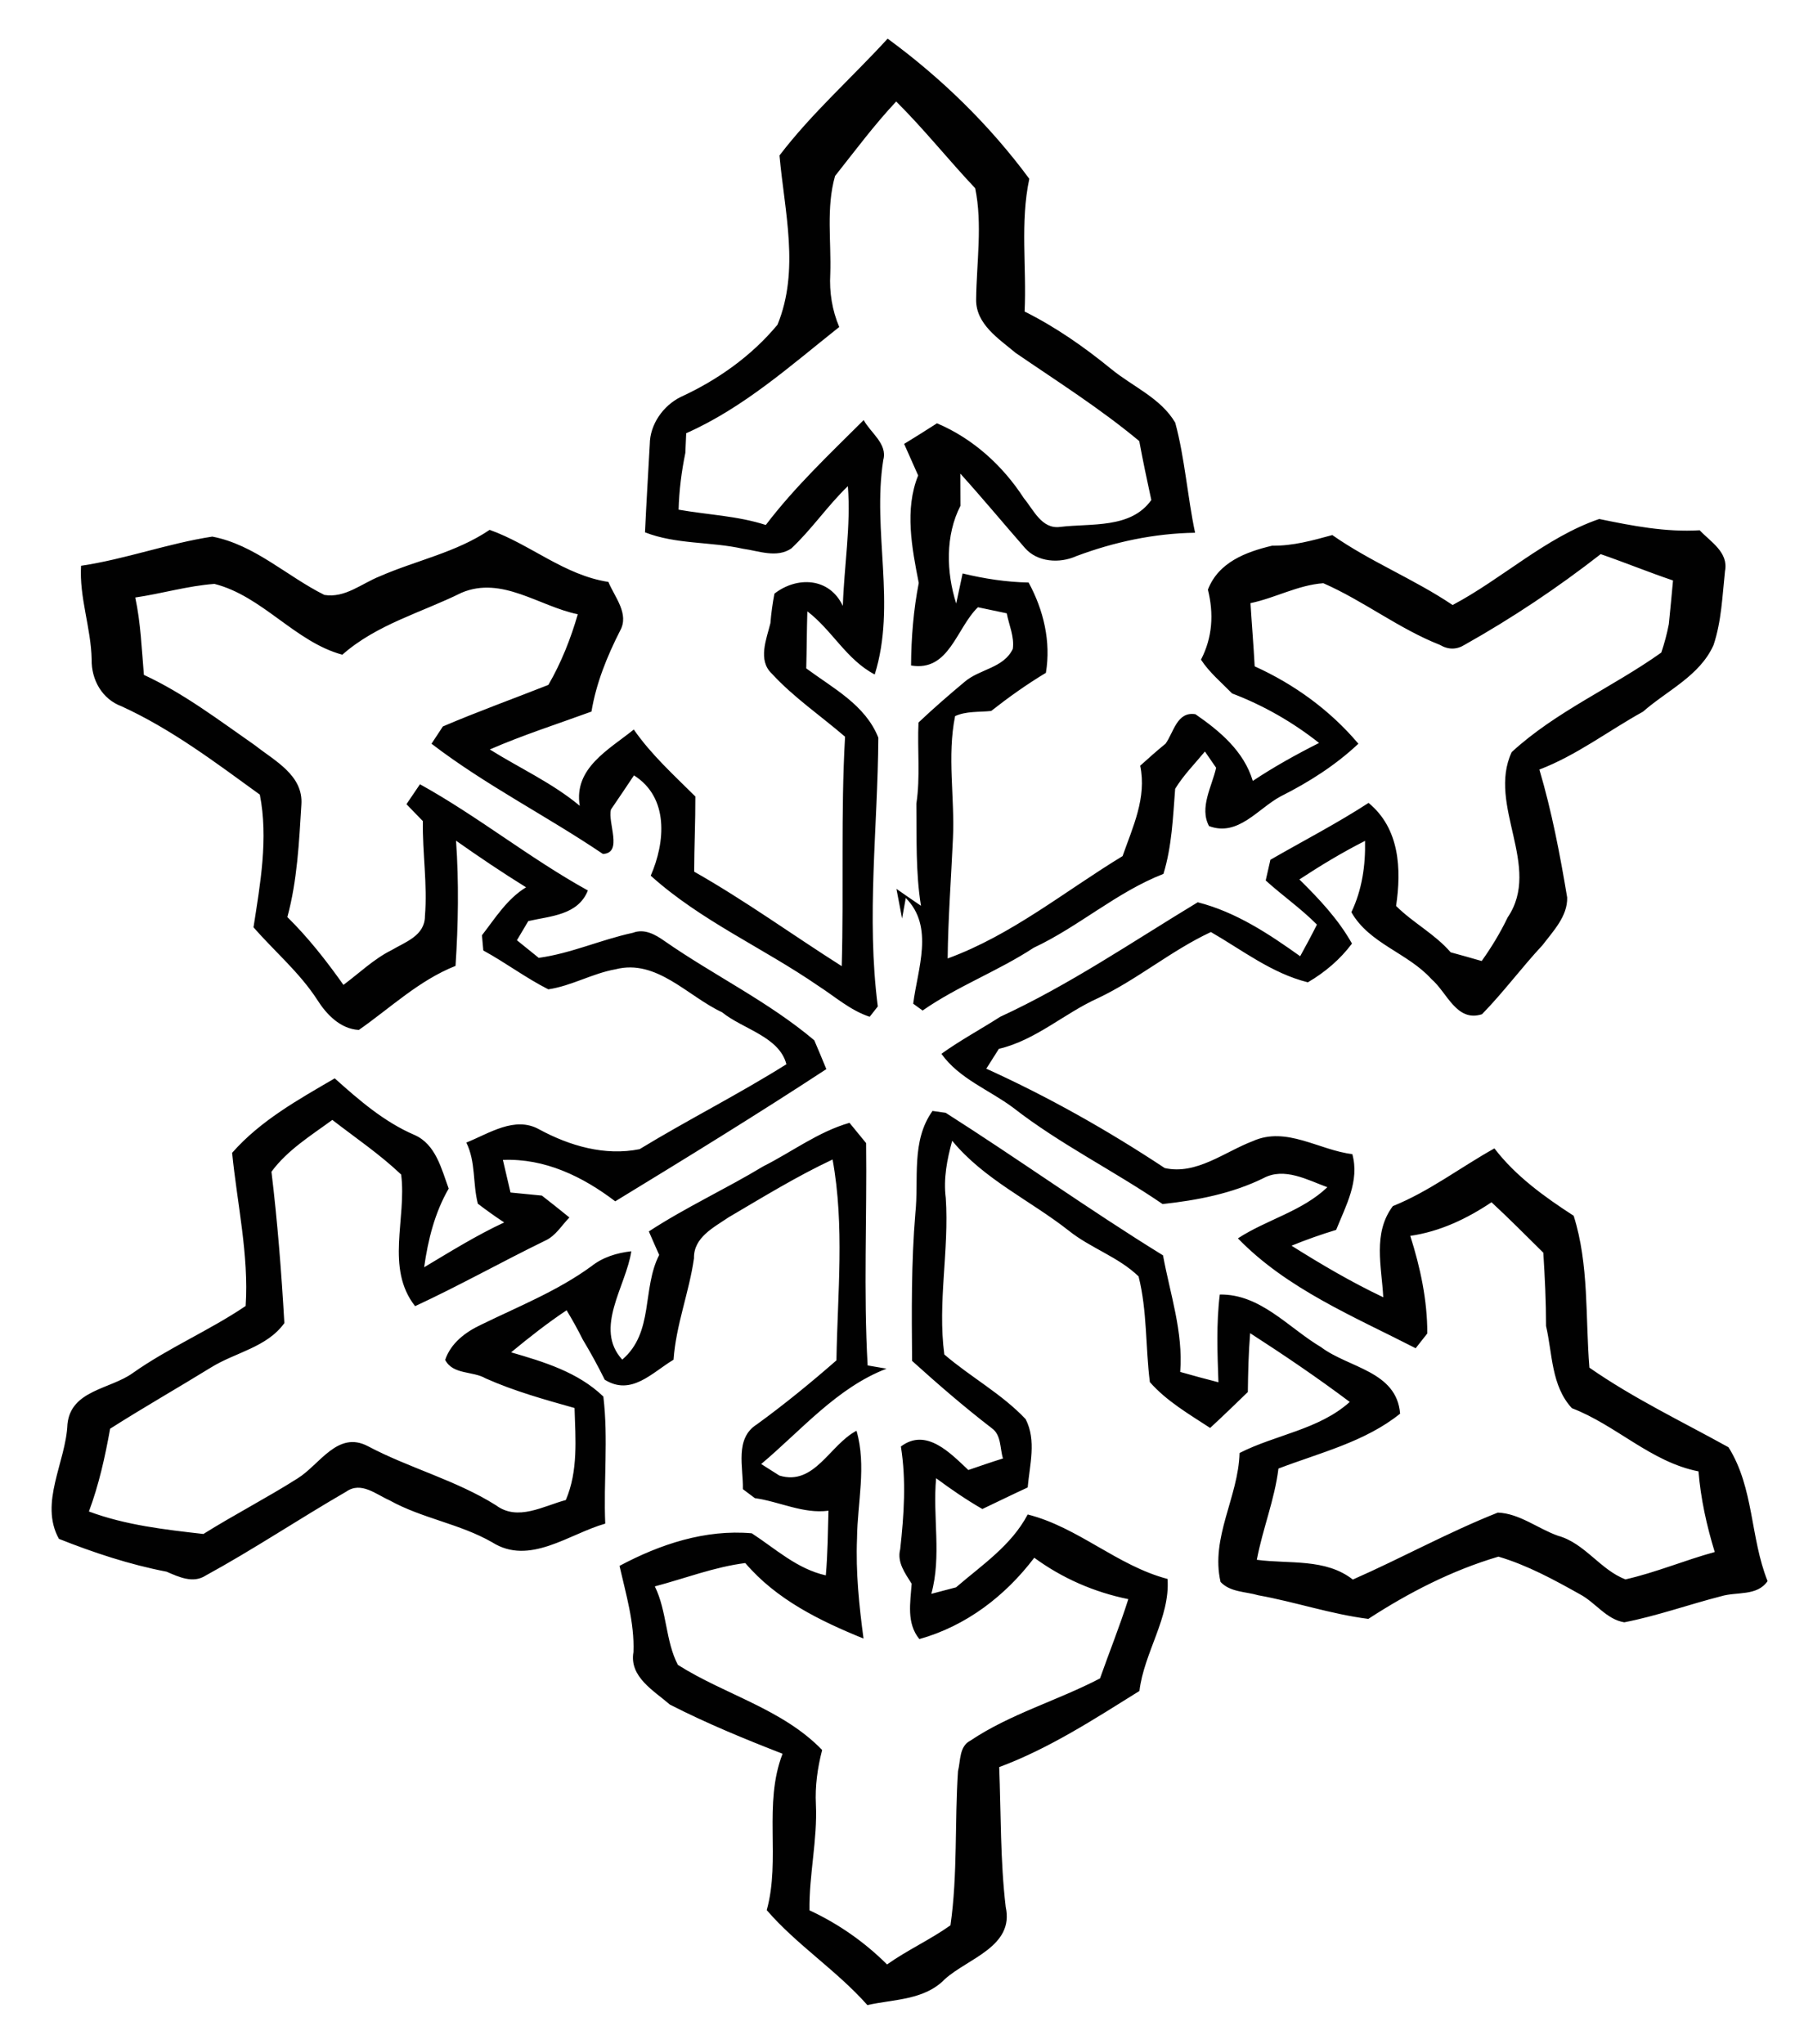 <?xml version="1.0" encoding="UTF-8" ?>
<!DOCTYPE svg PUBLIC "-//W3C//DTD SVG 1.1//EN" "http://www.w3.org/Graphics/SVG/1.1/DTD/svg11.dtd">
<svg width="211pt" height="239pt" viewBox="0 0 211 239" version="1.1" xmlns="http://www.w3.org/2000/svg">
<g id="#ffffffff">
</g>
<g id="#010101ff">
<path fill="#010101" opacity="1.00" d=" M 91.17 18.18 C 94.94 13.24 99.63 9.10 103.82 4.52 C 110.12 9.13 115.76 14.64 120.39 20.91 C 119.30 26.03 120.09 31.25 119.84 36.43 C 123.49 38.25 126.83 40.59 129.98 43.16 C 132.48 45.21 135.77 46.55 137.46 49.43 C 138.59 53.63 138.88 58.03 139.78 62.30 C 135.01 62.37 130.32 63.37 125.87 65.04 C 123.94 65.91 121.33 65.75 119.88 64.08 C 117.35 61.19 114.90 58.23 112.32 55.38 C 112.33 56.32 112.33 58.20 112.34 59.14 C 110.55 62.62 110.68 66.92 111.84 70.58 C 112.03 69.70 112.40 67.94 112.59 67.06 C 115.12 67.67 117.70 68.07 120.31 68.12 C 122.06 71.34 122.94 75.03 122.33 78.68 C 120.10 80.02 117.98 81.53 115.93 83.14 C 114.52 83.29 113.03 83.14 111.71 83.74 C 110.76 88.44 111.68 93.26 111.46 98.01 C 111.25 102.70 110.89 107.38 110.84 112.08 C 118.34 109.34 124.55 104.21 131.30 100.11 C 132.50 96.69 134.14 93.27 133.36 89.54 C 134.33 88.66 135.32 87.79 136.33 86.96 C 137.29 85.62 137.66 83.17 139.82 83.52 C 142.69 85.50 145.49 87.85 146.53 91.32 C 149.01 89.67 151.62 88.22 154.28 86.88 C 151.21 84.45 147.77 82.48 144.11 81.09 C 142.86 79.81 141.46 78.65 140.47 77.14 C 141.82 74.53 141.98 71.77 141.28 68.95 C 142.52 65.74 145.73 64.54 148.80 63.81 C 151.22 63.85 153.52 63.20 155.83 62.57 C 160.28 65.69 165.39 67.71 169.90 70.75 C 175.75 67.65 180.76 62.85 187.05 60.69 C 190.92 61.49 194.82 62.25 198.80 62.01 C 200.08 63.37 202.19 64.58 201.76 66.78 C 201.45 69.68 201.35 72.65 200.42 75.43 C 198.82 79.03 194.99 80.74 192.17 83.22 C 188.12 85.46 184.40 88.33 180.05 89.99 C 181.50 94.89 182.46 99.91 183.30 104.95 C 183.36 107.14 181.66 108.89 180.41 110.53 C 177.97 113.15 175.84 116.04 173.34 118.60 C 170.35 119.57 169.26 116.05 167.43 114.50 C 164.66 111.42 160.16 110.37 158.06 106.67 C 159.31 104.06 159.72 101.20 159.66 98.33 C 157.01 99.67 154.46 101.21 151.98 102.84 C 154.29 105.12 156.53 107.49 158.13 110.34 C 156.74 112.20 154.97 113.70 152.97 114.87 C 148.76 113.82 145.32 111.12 141.63 108.99 C 137.00 111.15 133.06 114.52 128.45 116.71 C 124.47 118.50 121.16 121.63 116.83 122.65 C 116.34 123.42 115.85 124.19 115.36 124.97 C 122.62 128.26 129.58 132.19 136.23 136.59 C 139.93 137.42 143.22 134.70 146.53 133.44 C 150.46 131.67 154.28 134.50 158.17 134.96 C 159.04 138.10 157.41 141.00 156.28 143.82 C 154.51 144.36 152.77 144.97 151.06 145.67 C 154.54 147.86 158.08 149.94 161.79 151.70 C 161.60 148.09 160.54 144.20 162.91 141.04 C 167.16 139.33 170.81 136.51 174.79 134.29 C 177.29 137.55 180.65 139.96 184.06 142.17 C 185.87 147.88 185.42 154.01 185.90 159.93 C 191.05 163.52 196.70 166.21 202.17 169.24 C 205.16 174.00 204.70 179.80 206.74 184.89 C 205.52 186.68 203.13 186.11 201.31 186.66 C 197.52 187.63 193.82 188.96 189.98 189.71 C 187.89 189.37 186.61 187.40 184.81 186.44 C 181.76 184.73 178.62 183.02 175.26 182.03 C 169.83 183.63 164.76 186.24 160.04 189.31 C 155.69 188.76 151.50 187.33 147.18 186.55 C 145.70 186.11 143.89 186.20 142.76 184.99 C 141.56 179.81 144.85 175.04 144.98 169.91 C 149.20 167.76 154.27 167.18 157.87 163.94 C 154.10 161.11 150.19 158.46 146.22 155.90 C 146.03 158.19 145.98 160.49 145.95 162.78 C 144.49 164.19 143.03 165.61 141.54 166.98 C 139.08 165.37 136.45 163.85 134.49 161.62 C 133.97 157.51 134.19 153.30 133.17 149.26 C 130.82 146.98 127.54 145.95 124.99 143.90 C 120.47 140.35 115.08 137.91 111.37 133.40 C 110.77 135.58 110.33 137.82 110.62 140.10 C 111.03 146.20 109.64 152.31 110.45 158.39 C 113.52 161.03 117.17 162.99 119.96 165.95 C 121.25 168.45 120.43 171.29 120.20 173.94 C 118.42 174.76 116.67 175.62 114.90 176.46 C 113.02 175.38 111.23 174.15 109.49 172.86 C 109.07 177.37 110.15 181.96 108.93 186.38 C 109.65 186.19 111.10 185.81 111.82 185.62 C 114.84 183.02 118.30 180.72 120.20 177.10 C 126.11 178.59 130.65 183.08 136.56 184.64 C 136.87 189.15 133.81 193.24 133.27 197.74 C 128.00 201.02 122.73 204.46 116.87 206.64 C 117.08 212.09 116.99 217.56 117.63 223.00 C 118.65 227.63 113.22 229.00 110.52 231.43 C 108.12 233.91 104.58 233.77 101.45 234.47 C 97.85 230.41 93.21 227.45 89.68 223.37 C 91.33 217.40 89.25 210.98 91.53 205.08 C 87.06 203.34 82.63 201.52 78.35 199.33 C 76.49 197.71 73.58 196.10 74.09 193.19 C 74.22 189.75 73.21 186.42 72.46 183.11 C 77.20 180.58 82.50 178.82 87.93 179.30 C 90.72 181.12 93.23 183.47 96.59 184.22 C 96.81 181.71 96.83 179.18 96.90 176.66 C 93.93 177.05 91.18 175.59 88.29 175.19 C 87.94 174.93 87.24 174.40 86.89 174.14 C 86.95 171.58 85.90 168.21 88.53 166.56 C 91.75 164.22 94.83 161.70 97.83 159.08 C 97.96 151.24 98.80 143.38 97.38 135.59 C 93.18 137.56 89.22 140.00 85.22 142.35 C 83.49 143.53 81.11 144.70 81.17 147.14 C 80.60 151.14 79.06 154.95 78.78 159.00 C 76.25 160.52 73.84 163.28 70.73 161.34 C 69.94 159.74 69.08 158.17 68.16 156.64 C 67.58 155.47 66.94 154.33 66.27 153.22 C 64.01 154.73 61.87 156.41 59.78 158.14 C 63.63 159.26 67.60 160.45 70.57 163.31 C 71.16 168.24 70.58 173.22 70.79 178.17 C 66.53 179.38 61.92 183.12 57.56 180.35 C 53.77 178.18 49.36 177.56 45.55 175.44 C 43.98 174.75 42.24 173.21 40.51 174.42 C 34.99 177.61 29.66 181.18 24.06 184.24 C 22.58 185.20 20.92 184.41 19.48 183.79 C 15.17 182.96 10.96 181.57 6.89 179.95 C 4.56 175.73 7.71 170.98 7.89 166.54 C 8.29 162.55 12.90 162.46 15.53 160.56 C 19.72 157.60 24.49 155.59 28.73 152.72 C 29.12 146.77 27.74 140.76 27.15 134.81 C 30.45 131.05 34.88 128.59 39.15 126.10 C 42.00 128.65 44.92 131.19 48.48 132.72 C 50.97 133.81 51.63 136.68 52.48 138.99 C 50.85 141.81 50.06 144.98 49.61 148.19 C 52.68 146.36 55.72 144.46 58.97 142.95 C 57.92 142.26 56.89 141.52 55.89 140.76 C 55.28 138.40 55.66 135.85 54.54 133.61 C 57.19 132.56 60.21 130.46 63.07 132.07 C 66.64 134.00 70.75 135.20 74.81 134.38 C 80.46 130.94 86.38 127.97 91.98 124.45 C 91.14 121.21 86.89 120.35 84.45 118.37 C 80.43 116.50 76.80 112.10 71.98 113.35 C 69.28 113.83 66.85 115.29 64.13 115.69 C 61.50 114.36 59.12 112.56 56.53 111.15 C 56.49 110.70 56.41 109.81 56.37 109.37 C 57.93 107.36 59.30 105.12 61.53 103.76 C 58.74 102.03 56.02 100.20 53.34 98.31 C 53.68 103.19 53.60 108.07 53.28 112.95 C 49.01 114.64 45.68 117.85 41.97 120.44 C 39.80 120.32 38.18 118.62 37.09 116.89 C 35.03 113.72 32.12 111.26 29.65 108.44 C 30.44 103.34 31.40 98.05 30.39 92.92 C 25.20 89.16 20.07 85.27 14.21 82.59 C 11.94 81.75 10.68 79.49 10.72 77.13 C 10.65 73.43 9.26 69.88 9.48 66.16 C 14.67 65.39 19.66 63.54 24.83 62.75 C 29.77 63.69 33.54 67.38 37.94 69.57 C 40.36 69.96 42.29 68.24 44.40 67.40 C 48.67 65.53 53.36 64.61 57.27 61.96 C 62.06 63.67 66.00 67.26 71.16 68.05 C 71.89 69.83 73.64 71.78 72.52 73.77 C 71.00 76.76 69.73 79.89 69.18 83.21 C 65.21 84.66 61.17 85.95 57.29 87.64 C 60.80 89.84 64.61 91.56 67.81 94.23 C 67.07 89.82 71.23 87.65 74.13 85.31 C 76.17 88.25 78.82 90.64 81.33 93.14 C 81.34 96.07 81.20 99.00 81.19 101.93 C 87.14 105.30 92.68 109.32 98.45 112.98 C 98.70 104.04 98.33 95.09 98.84 86.15 C 95.99 83.70 92.84 81.56 90.28 78.78 C 88.60 77.21 89.65 74.74 90.11 72.87 C 90.20 71.71 90.36 70.56 90.58 69.42 C 93.19 67.39 97.00 67.49 98.58 70.86 C 98.73 66.19 99.53 61.54 99.17 56.85 C 96.80 59.13 94.95 61.89 92.55 64.14 C 90.84 65.29 88.74 64.42 86.90 64.17 C 83.11 63.32 79.10 63.68 75.44 62.25 C 75.60 58.81 75.81 55.38 76.00 51.94 C 76.02 49.62 77.57 47.43 79.62 46.42 C 83.93 44.44 87.90 41.63 90.94 37.97 C 93.55 31.58 91.76 24.75 91.17 18.18 M 97.67 20.58 C 96.61 24.30 97.24 28.24 97.11 32.05 C 96.99 34.17 97.33 36.28 98.16 38.24 C 92.47 42.75 86.97 47.69 80.26 50.66 C 80.23 51.24 80.19 52.39 80.16 52.96 C 79.71 55.15 79.43 57.37 79.37 59.60 C 82.77 60.20 86.26 60.32 89.57 61.39 C 92.97 56.92 97.06 53.07 101.02 49.12 C 101.81 50.61 103.83 51.89 103.31 53.79 C 102.00 62.09 104.86 70.75 102.31 78.87 C 99.02 77.16 97.32 73.69 94.43 71.49 C 94.36 73.71 94.36 75.94 94.30 78.16 C 97.43 80.48 101.22 82.43 102.73 86.26 C 102.67 96.71 101.32 107.26 102.67 117.69 C 102.43 117.99 101.96 118.60 101.72 118.90 C 99.46 118.16 97.65 116.53 95.67 115.26 C 89.25 110.84 81.93 107.65 76.11 102.40 C 77.82 98.49 78.26 93.26 74.15 90.67 C 73.26 92.00 72.37 93.34 71.46 94.66 C 71.05 96.21 72.89 99.75 70.52 99.86 C 63.94 95.41 56.80 91.82 50.47 86.97 C 50.80 86.47 51.46 85.46 51.80 84.95 C 55.87 83.21 60.04 81.71 64.14 80.09 C 65.64 77.50 66.75 74.70 67.58 71.83 C 63.05 70.90 58.72 67.32 53.99 69.31 C 49.27 71.65 44.08 73.00 40.04 76.56 C 34.52 75.07 30.69 69.70 25.08 68.28 C 21.95 68.51 18.92 69.42 15.82 69.87 C 16.46 72.84 16.57 75.89 16.83 78.92 C 21.50 81.08 25.62 84.23 29.83 87.16 C 32.12 88.97 35.49 90.65 35.25 94.09 C 34.98 98.49 34.77 102.96 33.61 107.24 C 36.06 109.65 38.18 112.36 40.17 115.17 C 42.03 113.79 43.71 112.15 45.79 111.11 C 47.42 110.15 49.70 109.41 49.70 107.13 C 50.01 103.44 49.40 99.73 49.46 96.02 C 48.98 95.53 48.02 94.53 47.54 94.04 C 47.94 93.46 48.73 92.29 49.12 91.71 C 55.90 95.46 61.97 100.38 68.76 104.13 C 67.60 107.03 64.40 107.11 61.79 107.71 C 61.46 108.27 60.79 109.39 60.46 109.95 C 61.31 110.64 62.16 111.32 63.01 112.01 C 66.80 111.49 70.30 109.88 74.02 109.08 C 75.39 108.55 76.67 109.30 77.75 110.06 C 83.50 114.06 89.87 117.12 95.24 121.65 C 95.72 122.77 96.19 123.89 96.65 125.02 C 88.53 130.34 80.24 135.43 71.96 140.48 C 68.15 137.58 63.72 135.43 58.82 135.64 C 59.11 136.91 59.41 138.18 59.71 139.45 C 60.93 139.57 62.16 139.69 63.38 139.81 C 64.46 140.65 65.53 141.50 66.60 142.37 C 65.69 143.29 65.00 144.52 63.78 145.07 C 58.67 147.56 53.71 150.35 48.55 152.74 C 45.05 148.28 47.58 142.50 46.92 137.35 C 44.43 134.98 41.58 133.06 38.87 130.96 C 36.36 132.80 33.62 134.48 31.75 137.02 C 32.46 142.89 32.92 148.81 33.26 154.72 C 31.22 157.56 27.54 158.14 24.71 159.89 C 20.78 162.31 16.78 164.59 12.88 167.07 C 12.29 170.35 11.57 173.62 10.40 176.75 C 14.69 178.35 19.29 178.87 23.79 179.38 C 27.41 177.12 31.21 175.16 34.81 172.88 C 37.40 171.27 39.50 167.24 43.04 169.12 C 47.92 171.70 53.33 173.08 58.02 176.03 C 60.55 177.92 63.55 176.11 66.18 175.41 C 67.64 171.99 67.31 168.26 67.20 164.65 C 63.68 163.66 60.16 162.68 56.81 161.19 C 55.30 160.30 52.97 160.78 52.07 159.02 C 52.73 157.06 54.44 155.77 56.25 154.92 C 60.62 152.78 65.20 150.97 69.16 148.08 C 70.51 147.01 72.15 146.51 73.84 146.32 C 73.23 150.41 69.43 155.33 72.78 158.99 C 76.51 155.80 75.07 150.71 77.10 146.75 C 76.69 145.84 76.29 144.92 75.89 144.00 C 80.19 141.19 84.88 139.04 89.27 136.39 C 92.63 134.70 95.70 132.35 99.36 131.30 C 99.84 131.89 100.81 133.07 101.30 133.67 C 101.41 142.33 100.99 151.01 101.48 159.67 C 102.04 159.76 103.14 159.96 103.69 160.05 C 97.88 162.28 93.70 167.28 89.03 171.20 C 89.56 171.54 90.62 172.21 91.16 172.55 C 95.26 173.80 97.06 168.93 100.18 167.31 C 101.37 171.45 100.28 175.70 100.24 179.91 C 100.08 183.82 100.48 187.74 101.00 191.61 C 95.90 189.54 90.81 187.05 87.17 182.78 C 83.54 183.24 80.11 184.58 76.59 185.51 C 78.02 188.41 77.83 191.92 79.29 194.69 C 84.80 198.18 91.51 199.83 96.16 204.64 C 95.62 206.72 95.32 208.86 95.43 211.02 C 95.62 215.16 94.62 219.24 94.68 223.39 C 98.06 224.96 101.11 227.09 103.75 229.72 C 106.13 228.03 108.80 226.83 111.17 225.14 C 112.02 219.17 111.65 213.11 112.05 207.11 C 112.36 205.90 112.18 204.22 113.49 203.55 C 118.17 200.41 123.68 198.87 128.66 196.27 C 129.75 193.18 130.98 190.13 131.97 187.00 C 127.98 186.19 124.25 184.56 120.97 182.16 C 117.57 186.64 113.00 190.14 107.53 191.67 C 106.00 189.80 106.48 187.40 106.63 185.20 C 105.87 183.98 104.89 182.69 105.29 181.16 C 105.73 177.17 106.01 173.13 105.37 169.15 C 108.34 166.91 111.17 169.94 113.26 171.90 C 114.61 171.44 115.95 170.97 117.31 170.55 C 116.94 169.37 117.13 167.80 116.00 167.01 C 112.78 164.53 109.70 161.87 106.68 159.14 C 106.63 153.40 106.58 147.64 107.06 141.91 C 107.49 137.87 106.54 133.45 109.07 129.91 C 109.46 129.97 110.23 130.08 110.61 130.13 C 119.16 135.57 127.40 141.48 136.03 146.80 C 136.86 151.33 138.40 155.74 138.04 160.43 C 139.52 160.85 141.01 161.26 142.51 161.64 C 142.39 158.22 142.25 154.79 142.67 151.38 C 147.43 151.30 150.71 155.28 154.51 157.53 C 157.74 159.97 163.36 160.33 163.76 165.31 C 159.67 168.61 154.37 169.88 149.53 171.73 C 149.08 175.38 147.68 178.80 147.00 182.40 C 150.78 182.91 155.03 182.20 158.23 184.71 C 163.94 182.20 169.40 179.17 175.19 176.88 C 177.74 176.98 179.87 178.76 182.23 179.59 C 185.36 180.45 187.18 183.58 190.12 184.69 C 193.66 183.89 197.05 182.45 200.56 181.49 C 199.62 178.42 198.92 175.27 198.66 172.06 C 193.10 170.97 189.03 166.65 183.85 164.67 C 181.43 162.04 181.59 158.34 180.83 155.06 C 180.83 152.20 180.69 149.34 180.51 146.49 C 178.50 144.51 176.52 142.50 174.45 140.59 C 171.57 142.52 168.41 144.02 164.95 144.52 C 166.12 148.20 166.95 152.05 166.94 155.93 C 166.60 156.36 165.92 157.23 165.58 157.66 C 158.37 153.96 150.50 150.71 144.79 144.81 C 148.17 142.61 152.28 141.66 155.25 138.83 C 152.92 137.98 150.21 136.45 147.76 137.78 C 144.08 139.58 140.03 140.36 135.98 140.80 C 130.25 136.88 123.98 133.80 118.50 129.53 C 115.70 127.44 112.20 126.16 110.11 123.23 C 112.31 121.65 114.71 120.36 116.99 118.90 C 125.08 115.17 132.48 110.11 140.09 105.51 C 144.55 106.65 148.37 109.18 152.07 111.82 C 152.74 110.60 153.41 109.37 154.03 108.12 C 152.17 106.24 149.99 104.73 148.04 102.96 C 148.18 102.36 148.46 101.15 148.59 100.54 C 152.42 98.33 156.36 96.30 160.07 93.89 C 163.71 96.88 163.93 101.63 163.29 105.94 C 165.27 107.92 167.83 109.22 169.67 111.36 C 170.89 111.69 172.09 112.03 173.30 112.38 C 174.45 110.77 175.48 109.07 176.34 107.28 C 180.38 101.32 173.92 94.17 176.81 87.95 C 181.98 83.19 188.61 80.37 194.31 76.31 C 194.68 75.22 194.97 74.12 195.19 72.99 C 195.37 71.29 195.52 69.58 195.68 67.88 C 192.84 66.92 190.06 65.78 187.22 64.80 C 182.19 68.72 176.90 72.26 171.33 75.39 C 170.37 75.99 169.40 75.99 168.41 75.41 C 163.61 73.52 159.49 70.26 154.78 68.20 C 151.82 68.41 149.15 69.93 146.26 70.53 C 146.41 73.00 146.62 75.46 146.75 77.92 C 151.39 80.02 155.59 83.07 158.88 86.97 C 156.20 89.49 153.09 91.47 149.80 93.12 C 147.14 94.54 144.81 97.88 141.41 96.60 C 140.25 94.43 141.76 91.96 142.24 89.78 C 141.80 89.14 141.36 88.51 140.93 87.88 C 139.75 89.31 138.42 90.65 137.45 92.24 C 137.19 95.58 137.07 98.95 136.08 102.19 C 130.61 104.32 126.19 108.35 120.90 110.83 C 116.72 113.57 112.01 115.31 107.91 118.17 C 107.64 117.97 107.08 117.57 106.81 117.37 C 107.32 113.32 109.30 108.37 105.94 105.01 L 105.51 107.41 C 105.34 106.55 105.02 104.81 104.85 103.94 C 105.80 104.61 106.76 105.27 107.72 105.92 C 107.08 101.97 107.23 97.97 107.18 93.98 C 107.66 90.83 107.28 87.65 107.43 84.49 C 109.18 82.83 111.01 81.25 112.85 79.71 C 114.60 78.23 117.40 78.12 118.46 75.88 C 118.66 74.45 118.01 73.09 117.75 71.72 C 116.62 71.48 115.50 71.24 114.38 71.01 C 111.83 73.49 111.02 78.57 106.56 77.82 C 106.58 74.58 106.84 71.35 107.46 68.17 C 106.66 64.10 105.78 59.56 107.39 55.60 C 106.84 54.37 106.29 53.14 105.75 51.91 C 107.04 51.12 108.32 50.32 109.59 49.50 C 113.80 51.28 117.29 54.45 119.76 58.27 C 120.89 59.62 121.84 61.89 123.97 61.62 C 127.60 61.17 132.26 61.86 134.66 58.47 C 134.16 56.18 133.68 53.89 133.25 51.58 C 128.69 47.78 123.67 44.61 118.78 41.26 C 116.82 39.61 114.13 37.91 114.17 35.02 C 114.22 30.71 114.93 26.22 114.06 22.01 C 110.92 18.69 108.07 15.09 104.82 11.87 C 102.26 14.60 100.00 17.64 97.67 20.58 Z" />
</g>
</svg>

